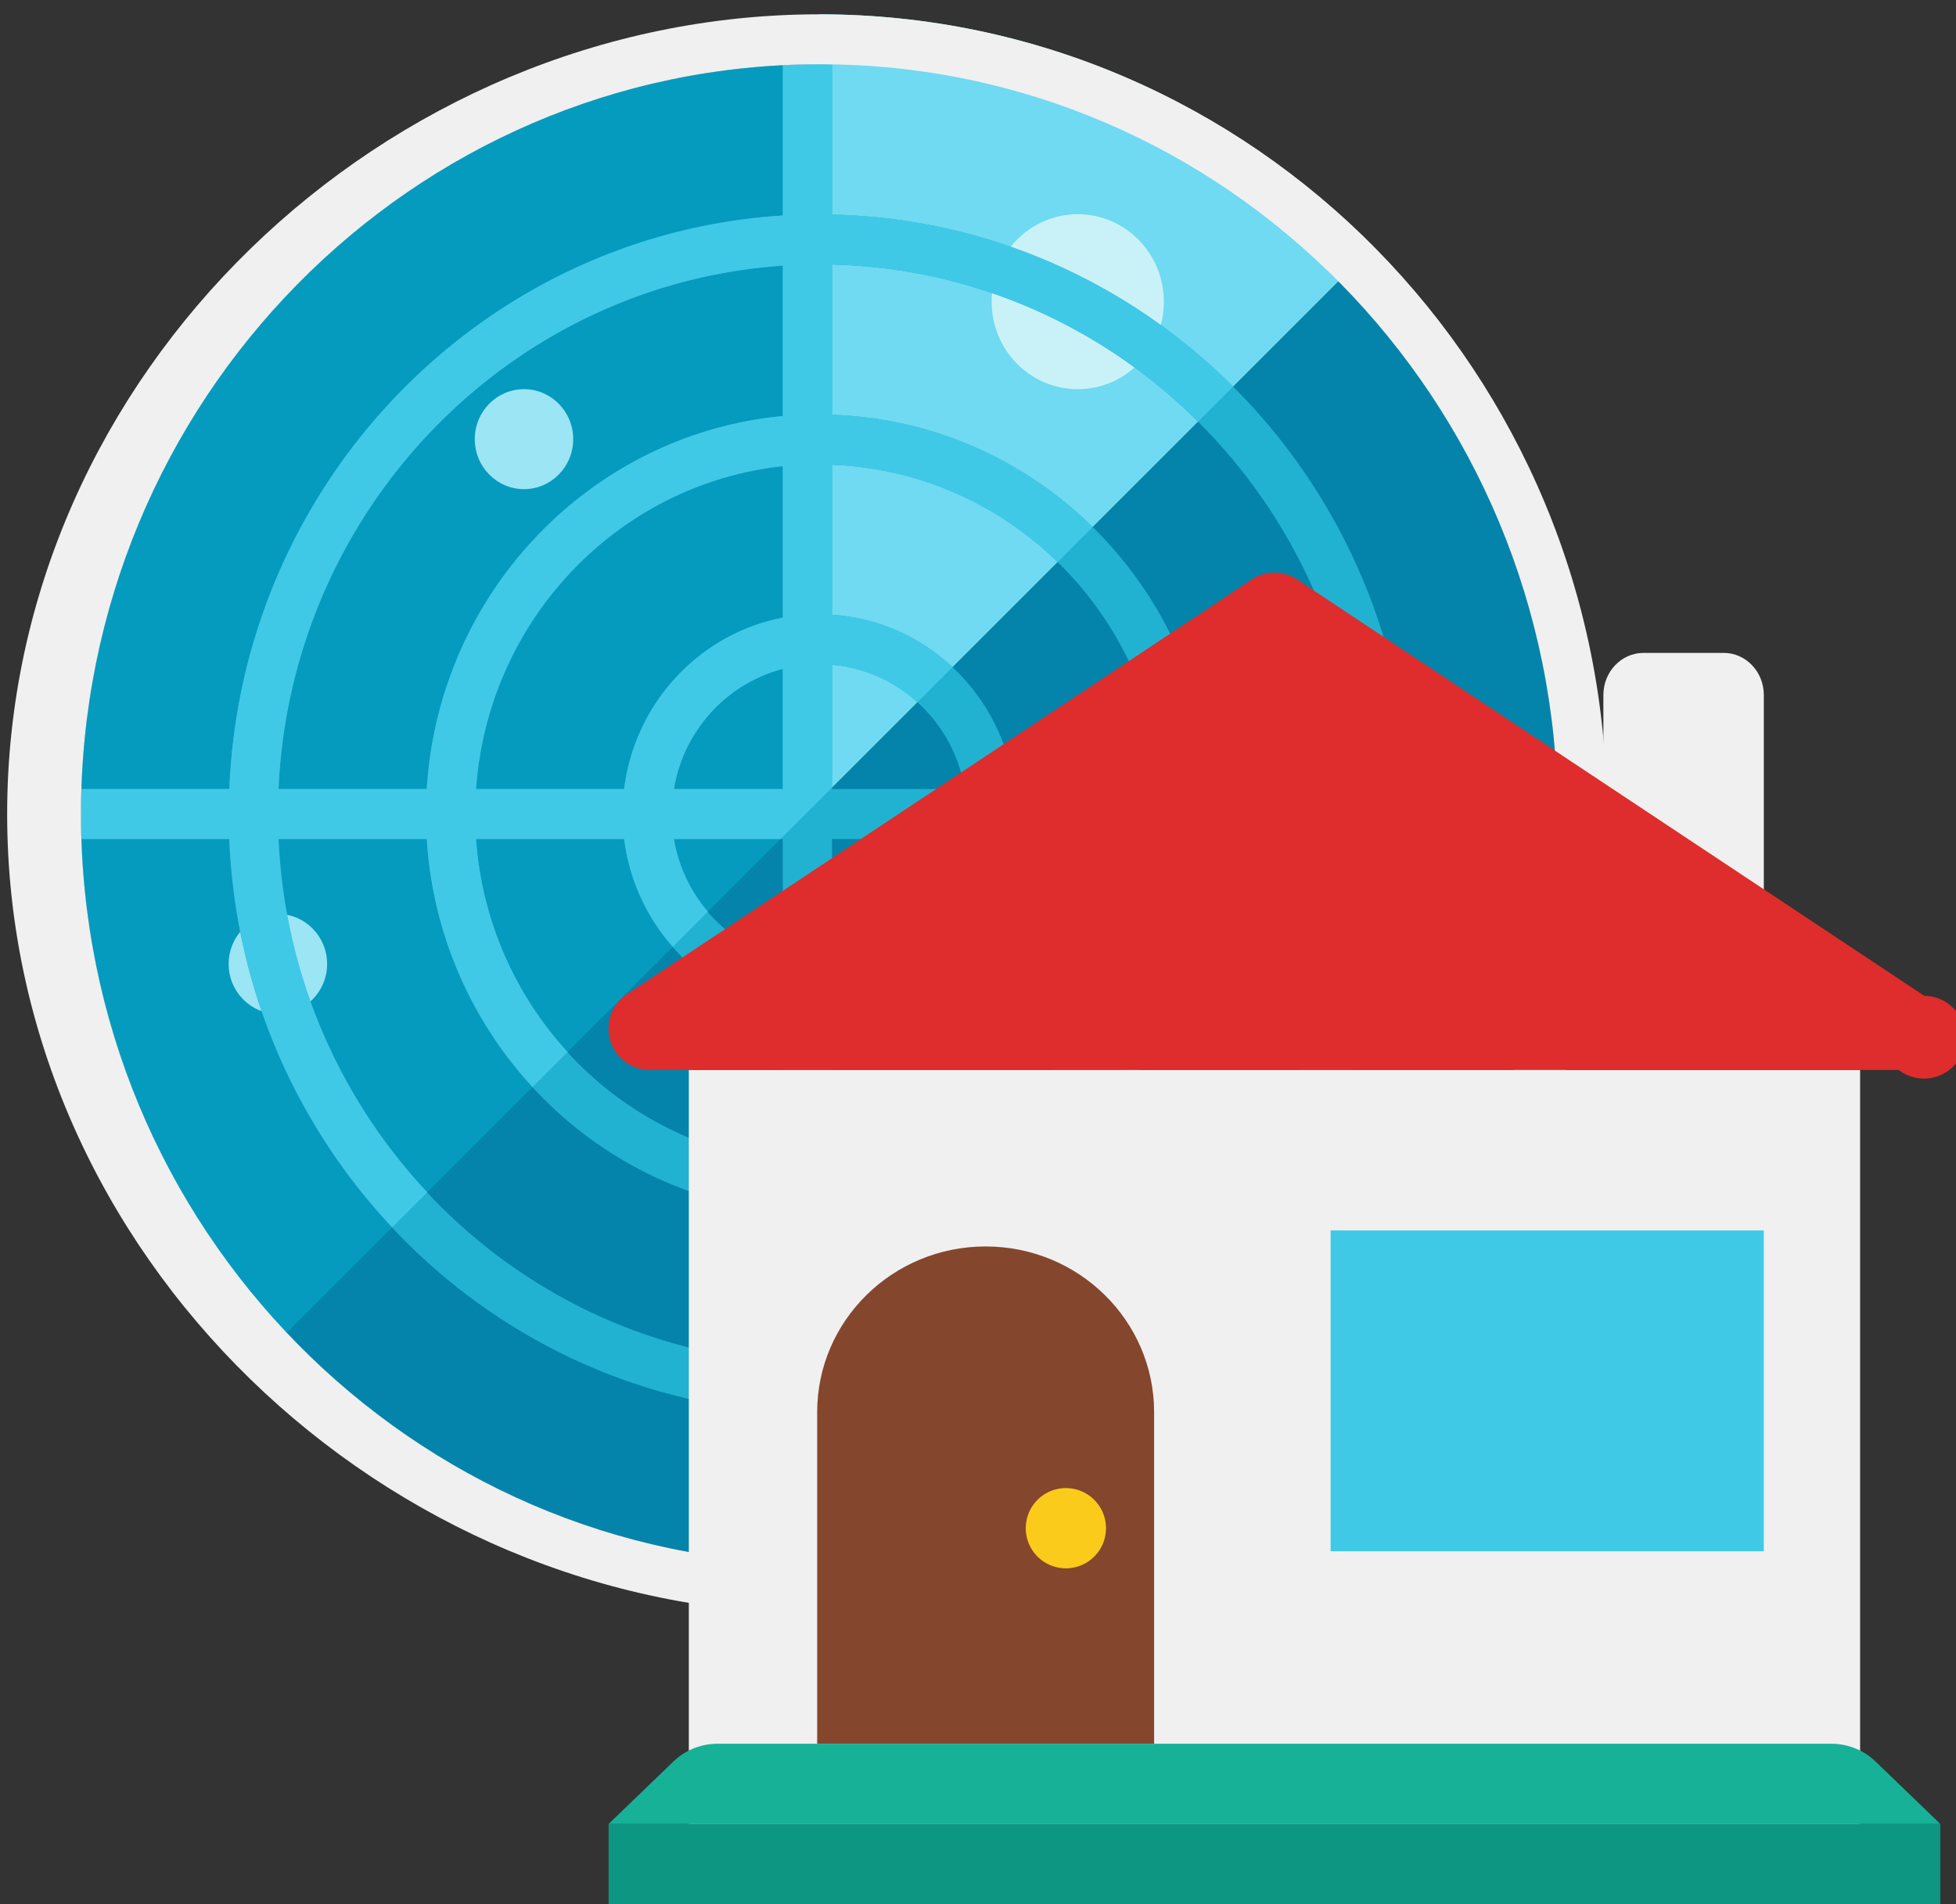 <svg xmlns="http://www.w3.org/2000/svg" width="76" height="74" viewBox="0 0 76 74">
    <rect x="0" y="0" width="76" height="74" fill="#333333" stroke="none"/>
    <g fill="none" fill-rule="nonzero">
        <path fill="#0484AB" d="M60.522 31.635c0 16.091-12.844 29.135-28.687 29.135-15.844 0-28.688-13.044-28.688-29.135 0-16.092 12.844-29.136 28.688-29.136 15.843 0 28.687 13.044 28.687 29.136"/>
        <path fill="#059BBF" d="M31.834 2.499c-15.843 0-28.687 13.045-28.687 29.136a29.271 29.271 0 0 0 7.99 20.163l40.872-40.873c-5.182-5.209-12.308-8.426-20.175-8.426"/>
        <path fill="#6FDAF1" d="M45.222 39.89c0 1.072-.857 1.942-1.912 1.942-1.057 0-1.913-.87-1.913-1.942s.856-1.943 1.913-1.943c1.055 0 1.912.87 1.912 1.943"/>
        <path fill="#9CE5F4" d="M22.272 17.067c0 1.072-.857 1.942-1.912 1.942-1.057 0-1.913-.87-1.913-1.942 0-1.073.856-1.943 1.913-1.943 1.055 0 1.912.87 1.912 1.943"/>
        <path fill="#6FDAF1" d="M49.047 53c0 1.073-.856 1.943-1.912 1.943-1.057 0-1.913-.87-1.913-1.942s.856-1.943 1.913-1.943c1.056 0 1.912.87 1.912 1.943M31.834 31.1L53.357 9.576C47.823 4.009 40.224.557 31.834.557v30.542z"/>
        <path fill="#C9F2F8" d="M45.222 11.725c0 1.877-1.499 3.4-3.347 3.4-1.848 0-3.346-1.523-3.346-3.4s1.498-3.4 3.346-3.4 3.347 1.523 3.347 3.4"/>
        <path fill="#9CE5F4" d="M12.71 37.462c0 1.072-.857 1.942-1.913 1.942s-1.913-.87-1.913-1.942.857-1.943 1.913-1.943 1.912.87 1.912 1.943"/>
        <path fill="#21B2D1" d="M47.086 30.663c-.487-7.949-6.872-14.285-14.758-14.542v-5.84c11.053.26 20.025 9.217 20.52 20.382h-5.762zM32.328 52.988v-5.84c7.886-.257 14.27-6.593 14.758-14.542h5.762c-.495 11.166-9.467 20.122-20.52 20.382zm0-13.61c3.668-.238 6.638-3.11 7.09-6.772h5.756c-.483 6.878-6.014 12.346-12.846 12.6V39.38zm0-6.772h5.158c-.431 2.59-2.545 4.603-5.158 4.83v-4.83zm0-6.773c2.613.227 4.727 2.24 5.158 4.83h-5.158v-4.83zm0-7.77c6.832.255 12.363 5.722 12.846 12.6h-5.756c-.452-3.662-3.422-6.534-7.09-6.773v-5.827zm-1.913-1.895c-7.457.702-13.364 6.86-13.832 14.495h-5.761c.48-10.852 8.969-19.618 19.593-20.34v5.845zm0 7.837c-3.233.619-5.75 3.309-6.165 6.658h-5.754c.46-6.565 5.517-11.858 11.919-12.546v5.888zm0 6.658h-4.23c.377-2.275 2.054-4.103 4.23-4.668v4.668zm0 6.611c-2.176-.565-3.853-2.393-4.23-4.668h4.23v4.668zm0 7.879c-6.402-.689-11.46-5.982-11.919-12.547h5.754c.415 3.35 2.932 6.04 6.165 6.658v5.889zm0 7.793c-10.624-.722-19.113-9.488-19.593-20.34h5.76C17.052 40.24 22.959 46.4 30.416 47.1v5.845zm30.081-22.283h-5.735C54.263 18.426 44.436 8.6 32.328 8.34V2.51c-.165-.002-.328-.011-.493-.011-.476 0-.95.013-1.42.037v5.839C18.736 9.103 9.392 18.74 8.909 30.663H3.172c-.012.324-.025.646-.025.972 0 .325.013.647.025.97h5.737c.483 11.924 9.827 21.561 21.506 22.29v5.839c.47.023.944.036 1.42.036.165 0 .328-.01.493-.012V54.93c12.108-.262 21.935-10.088 22.433-22.325h5.74c.009-.324.022-.646.02-.971 0-.326-.014-.648-.025-.972z"/>
        <path fill="#40C9E7" d="M30.415 10.322v5.847c-7.458.7-13.364 6.859-13.833 14.494h-5.76c.48-10.852 8.968-19.617 19.593-20.34zm0 13.683c-3.234.62-5.75 3.31-6.164 6.658h-5.755c.46-6.565 5.516-11.858 11.92-12.547v5.889zm0 6.658h-4.231c.377-2.275 2.056-4.102 4.231-4.667v4.667zM15.24 47.694l1.362-1.36a21.436 21.436 0 0 1-5.78-13.728h5.761a15.609 15.609 0 0 0 4.11 9.636l1.36-1.36a13.66 13.66 0 0 1-3.556-8.276h5.755a7.77 7.77 0 0 0 1.892 4.185l1.361-1.362a5.834 5.834 0 0 1-1.32-2.823h4.144l2-2v-4.773c1.269.11 2.415.647 3.312 1.461l1.366-1.365a7.553 7.553 0 0 0-4.679-2.038v-5.827c3.398.126 6.47 1.543 8.764 3.779l1.361-1.362c-2.64-2.593-6.195-4.231-10.125-4.36v-5.84c5.528.13 10.535 2.435 14.223 6.104l1.36-1.362c-4.033-4.026-9.522-6.554-15.583-6.684V2.511c-.164-.003-.327-.013-.493-.013-.476 0-.949.014-1.419.037v5.84C18.735 9.103 9.393 18.74 8.91 30.663H3.171c-.01.324-.024.646-.024.971 0 .327.014.648.024.972H8.91a23.388 23.388 0 0 0 6.33 15.088z"/>
        <path fill="#F0F0F0" d="M31.835 2.499c-15.818 0-28.688 13.07-28.688 29.136 0 16.065 12.87 29.135 28.688 29.135 15.817 0 28.723-13.07 28.687-29.135-.035-16.1-12.894-29.16-28.687-29.136m0 60.214C14.96 62.713.278 48.77.278 31.635.278 14.498 14.961.556 31.835.556c16.873 0 30.6 13.942 30.6 31.079 0 17.136-13.727 31.078-30.6 31.078"/>
        <g>
            <path fill="#F0F0F0" d="M72.274 70.883h-45.51V41.582h45.51zM68.533 27.01c0-.905-.698-1.637-1.558-1.637h-3.117c-.86 0-1.559.732-1.559 1.636v9.82c0 .903.698 1.636 1.559 1.636h3.117c.86 0 1.558-.733 1.558-1.637V27.01z"/>
            <path fill="#DF2C2C" d="M50.512 22.595a1.622 1.622 0 0 0-1.986 0L24.271 38.7a1.608 1.608 0 0 0 .993 2.882h48.51a1.608 1.608 0 1 0 .993-2.882L50.512 22.595z"/>
            <path fill="#40C9E7" d="M68.533 60.285H51.701V47.816h16.832z"/>
            <path fill="#84462D" d="M44.843 54.882c0-3.558-2.93-6.442-6.546-6.442-3.615 0-6.546 2.884-6.546 6.442v12.884h13.092V54.882z"/>
            <path fill="#FACB1B" d="M42.973 59.35a1.559 1.559 0 1 1-3.117 0 1.559 1.559 0 0 1 3.117 0"/>
            <path fill="#0D9681" d="M75.391 74H23.647v-3.117H75.39z"/>
            <path fill="#17B198" d="M23.647 70.883l2.523-2.432a2.473 2.473 0 0 1 1.716-.685h43.266c.644 0 1.26.246 1.716.685l2.523 2.432H23.647z"/>
        </g>
    </g>
</svg>
